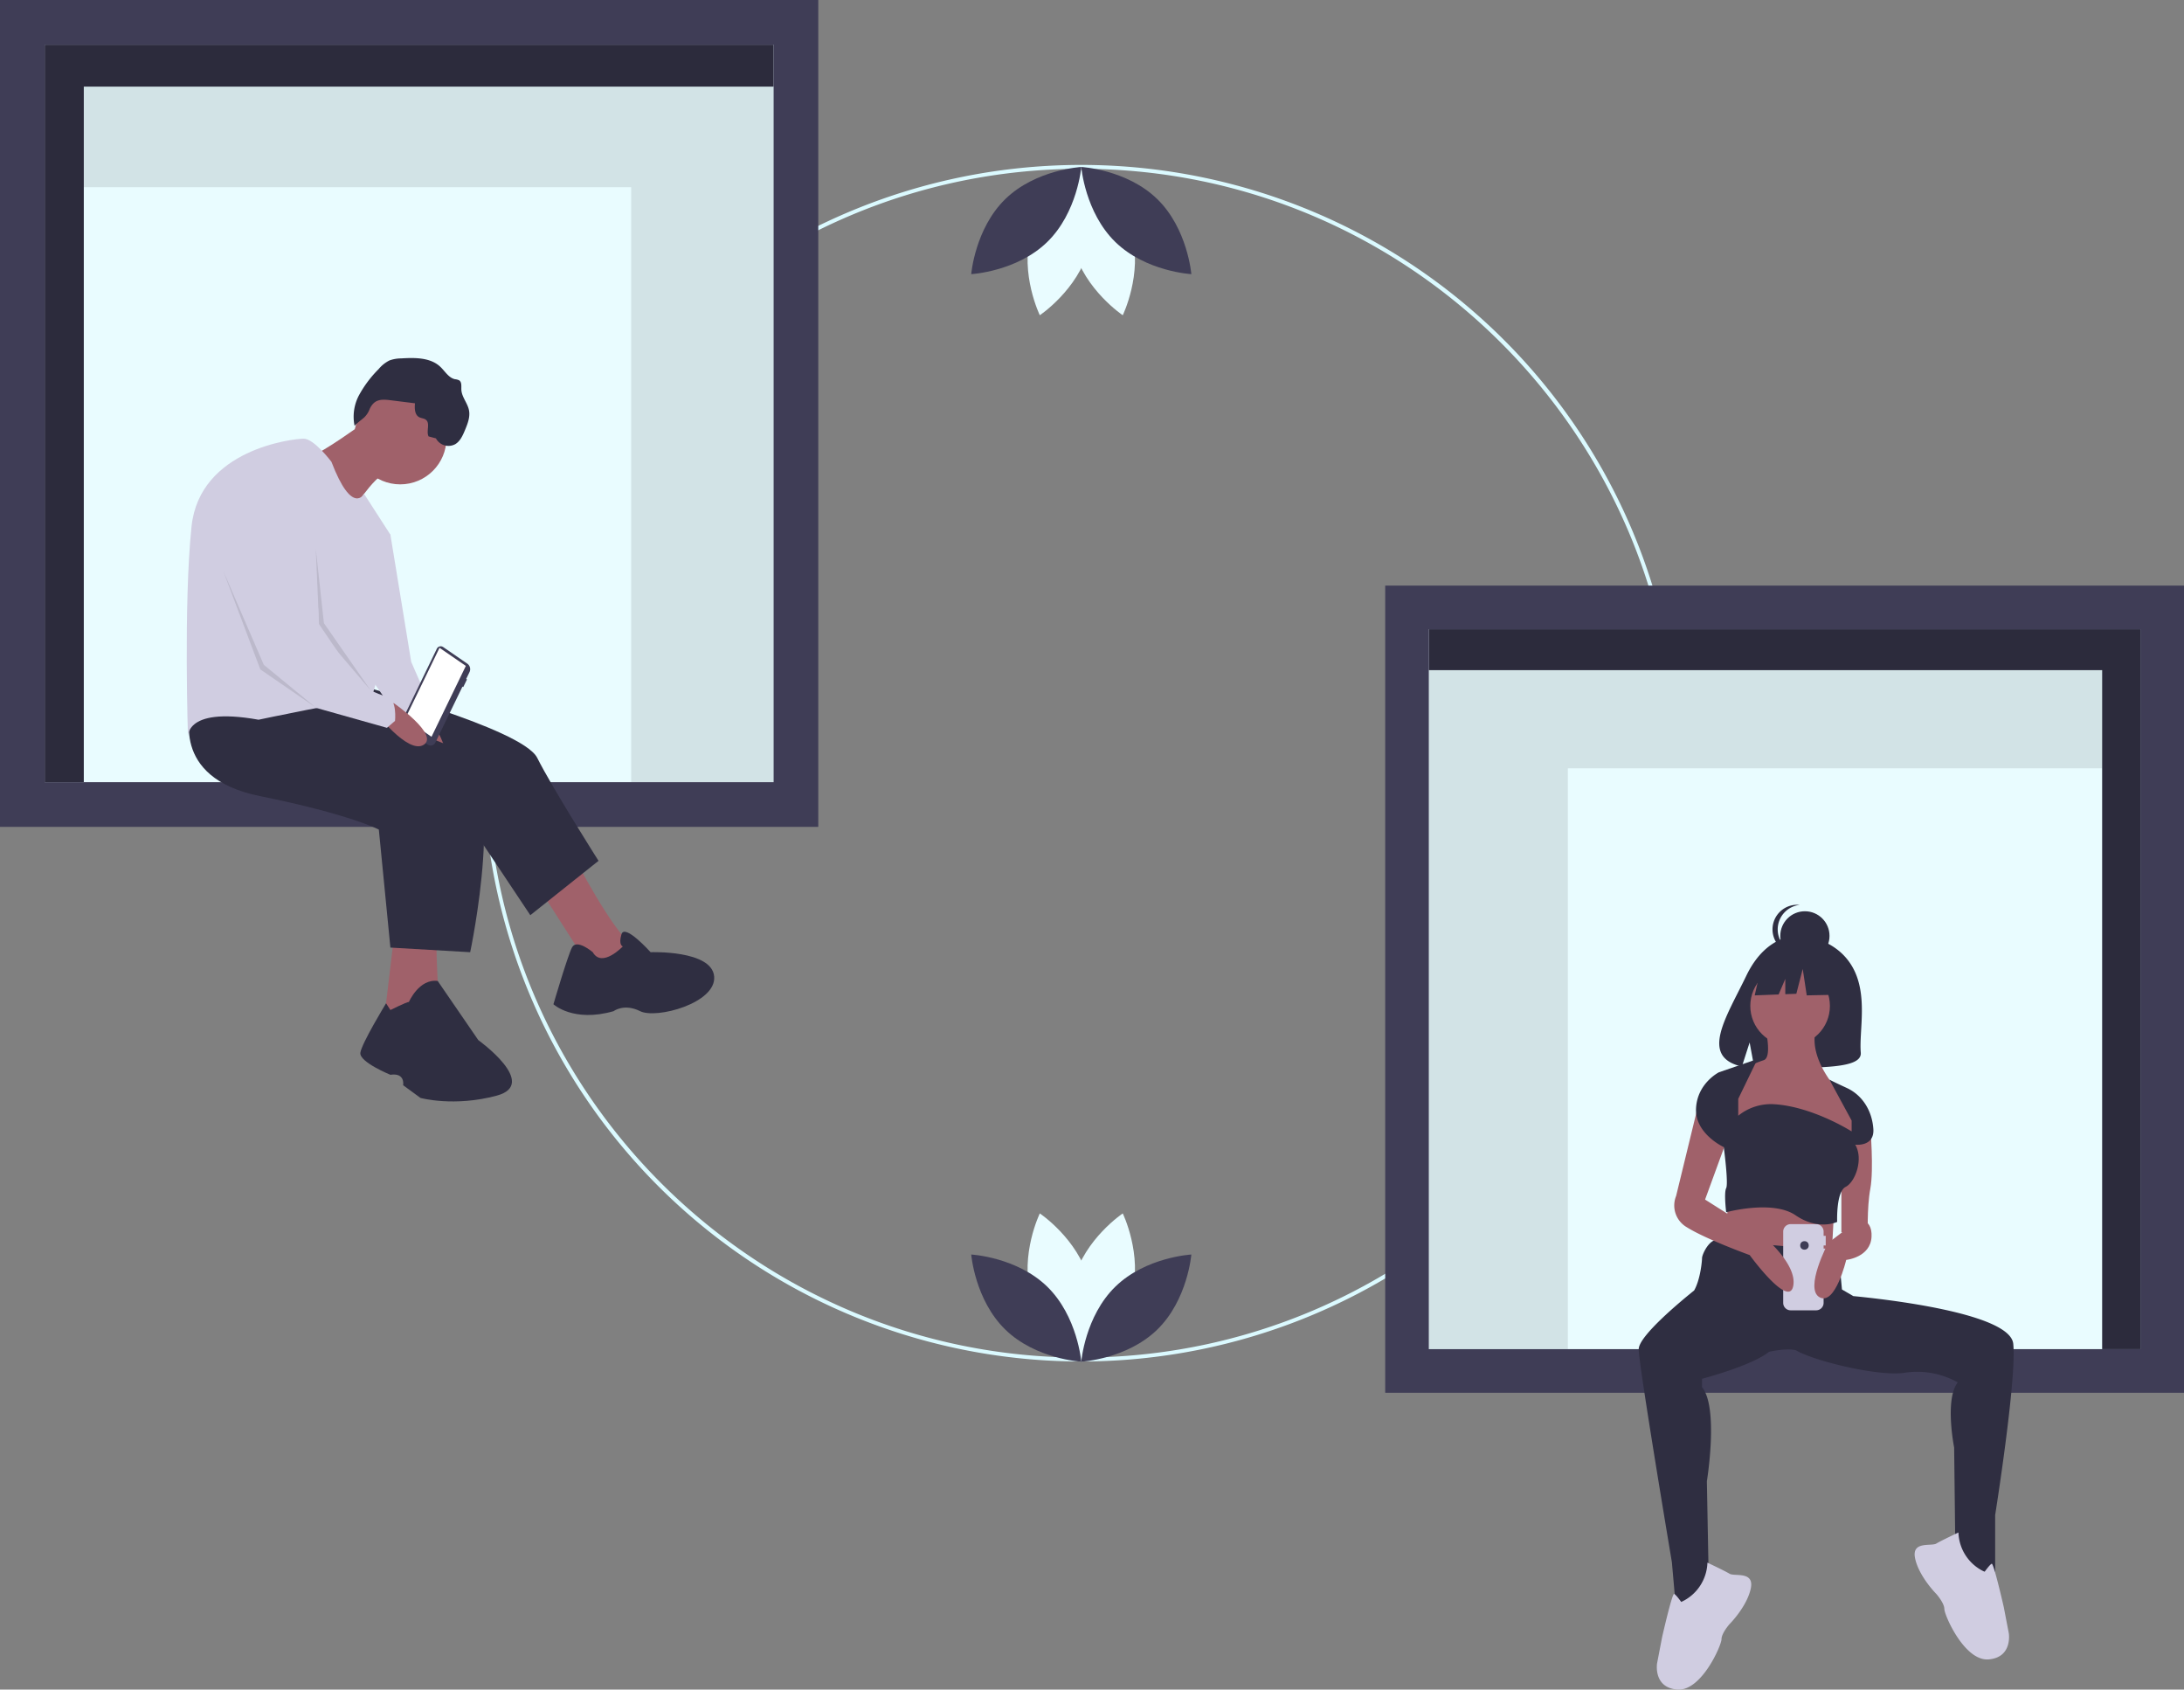<svg xmlns="http://www.w3.org/2000/svg" width="838.771" height="648.727" viewBox="0 0 838.771 648.727"><rect x="0" y="0" width="838.771" height="648.727" fill="#808080" stroke="none"/><g transform="translate(0 0)"><path d="M517.2,560.529a229.707,229.707,0,1,1,162.428-67.28A229.707,229.707,0,0,1,517.2,560.529Zm0-457.919c-125.836,0-228.211,102.375-228.211,228.211S391.364,559.033,517.2,559.033,745.412,456.658,745.412,330.821,643.037,102.61,517.2,102.61Z" transform="translate(-101.931 -37.793)" fill="#dbfaff"/><path d="M612.442,670.629c-4.254,15.724-18.824,25.463-18.824,25.463s-7.673-15.756-3.42-31.48,18.824-25.463,18.824-25.463S616.7,654.9,612.442,670.629Z" transform="translate(-177.824 -173.258)" fill="#e9fcff"/><path d="M568.209,670.629c4.254,15.724,18.824,25.463,18.824,25.463s7.673-15.756,3.42-31.48-18.824-25.463-18.824-25.463S563.955,654.9,568.209,670.629Z" transform="translate(-172.287 -173.258)" fill="#e9fcff"/><path d="M567.179,672.56c11.672,11.363,13.1,28.829,13.1,28.829s-17.5-.955-29.171-12.318-13.1-28.83-13.1-28.83S555.507,661.2,567.179,672.56Z" transform="translate(-165.007 -178.568)" fill="#3f3d56"/><path d="M607.6,672.56c-11.672,11.363-13.1,28.829-13.1,28.829s17.5-.955,29.171-12.318,13.1-28.83,13.1-28.83S619.27,661.2,607.6,672.56Z" transform="translate(-179.23 -178.568)" fill="#3f3d56"/><path d="M568.209,127.611c4.254-15.724,18.824-25.463,18.824-25.463s7.673,15.756,3.42,31.48-18.824,25.463-18.824,25.463S563.955,143.336,568.209,127.611Z" transform="translate(-172.287 -38.059)" fill="#e9fcff"/><path d="M612.442,127.611c-4.254-15.724-18.824-25.463-18.824-25.463s-7.673,15.756-3.42,31.48,18.824,25.463,18.824,25.463S616.7,143.336,612.442,127.611Z" transform="translate(-177.824 -38.059)" fill="#e9fcff"/><path d="M607.6,131c-11.672-11.363-13.1-28.829-13.1-28.829s17.5.955,29.171,12.318,13.1,28.83,13.1,28.83S619.27,142.358,607.6,131Z" transform="translate(-179.23 -38.064)" fill="#3f3d56"/><path d="M567.179,131c11.672-11.363,13.1-28.829,13.1-28.829s-17.5.955-29.171,12.318-13.1,28.83-13.1,28.83S555.507,142.358,567.179,131Z" transform="translate(-165.007 -38.064)" fill="#3f3d56"/><rect width="297.389" height="302.412" transform="translate(10.945 9.485)" fill="#e9fcff"/><path d="M302.872,22.935H22.935V306.089H37.951V39.024H302.872Z" transform="translate(-5.774 -5.774)" fill="#3f3d56"/><path d="M302.872,22.935H22.935V306.089H37.951V39.024H302.872Z" transform="translate(-5.774 -5.774)" opacity="0.3"/><path d="M265.022,44.437H43V83.049H253.224V311.5h54.7V44.437Z" transform="translate(-10.827 -11.188)" opacity="0.1"/><path d="M39.5,16.495V333.971H353.758V16.495ZM336.6,316.81H56.661V33.656H336.6Z" transform="translate(-39.5 -16.495)" fill="#3f3d56"/><path d="M329.17,456.438s14.21,27.532,22.2,33.749S338.5,503.954,338.5,503.954l-24.424-38.19Z" transform="translate(-108.628 -127.257)" fill="#a0616a"/><path d="M209.848,366.821s66.167,17.319,71.94,28.865,23.536,39.522,23.536,39.522l-26.2,20.871-25.756-38.634-71.051-31.973Z" transform="translate(-75.456 -104.695)" fill="#2f2e41"/><path d="M338.666,502.465s-6.217-5.329-7.993-1.776-7.105,21.76-7.105,21.76,7.549,7.105,23.092,2.664c0,0,4-3.109,10.214,0s29.309-3.109,28.421-13.322-24.424-9.326-24.424-9.326-9.913-11.106-11.174-6.885.516,4.665.516,4.665S342.218,508.682,338.666,502.465Z" transform="translate(-111.018 -136.871)" fill="#2f2e41"/><path d="M240.764,492.641l-4.441,37.3h21.76s-1.776-28.865-1.332-32.417S240.764,492.641,240.764,492.641Z" transform="translate(-89.053 -136.372)" fill="#a0616a"/><path d="M256.186,382.845s11.99,17.763,4.885,19.1-12.878-19.1-12.878-19.1Z" transform="translate(-92.042 -108.729)" fill="#a0616a"/><path d="M137.466,379.276s-8.881,26.2,26.2,33.305,45.739,12.878,45.739,12.878l4.441,45.3,30.641,1.776s14.654-68.831-4.441-77.712-59.506-19.1-59.506-19.1Z" transform="translate(-63.912 -106.936)" fill="#2f2e41"/><path d="M236,531s6.217-3.109,7.105-3.109c0,0,3.9-9,11.055-8.054l15.59,22.709s23.536,16.875,7.105,21.315-29.309.888-29.309.888l-6.661-4.885s.888-4.885-4.885-4c0,0-11.99-4.885-11.546-8.437s9.876-19.016,9.876-19.016Z" transform="translate(-86.061 -143.201)" fill="#2f2e41"/><circle cx="17.763" cy="17.763" r="17.763" transform="translate(135.946 150.442)" fill="#a0616a"/><path d="M219.093,233.878s-15.987,11.546-19.1,11.99,14.654,22.2,14.654,22.2,8.437-13.766,13.766-15.543S219.093,233.878,219.093,233.878Z" transform="translate(-79.816 -71.224)" fill="#a0616a"/><path d="M190.918,250.475s-6.661-8.881-10.658-8.881-39.966,4-43.075,33.749-1.332,81.709-1.332,81.709-2.664-12.878,27.088-7.549c0,0,35.526-7.549,41.743-7.549s8.881-63.5,8.881-63.5l-10.111-15.676S198.911,271.347,190.918,250.475Z" transform="translate(-63.631 -73.167)" fill="#d0cde1"/><path d="M229.338,286.105,236,289.658l7.993,48.848,11.1,25.312s-11.99-4.128-12.878.823L224.454,338.95Z" transform="translate(-86.065 -84.373)" fill="#d0cde1"/><path d="M234.9,216.386l9.663,1.207c-.184,1.966-.133,4.4,1.609,5.333.819.437,1.858.415,2.584.994,1.746,1.392.038,4.386,1.024,6.39l2.826.748a5.463,5.463,0,0,0,7.424,2.227c1.9-1.14,2.867-3.319,3.721-5.363,1.021-2.442,2.063-5.065,1.552-7.662-.549-2.79-2.828-5.108-2.932-7.95-.046-1.271.222-2.856-.849-3.541a4.531,4.531,0,0,0-1.567-.416c-2.469-.516-3.843-3.071-5.684-4.794-3.858-3.612-9.783-3.517-15.059-3.2a13.376,13.376,0,0,0-4.432.773,12.912,12.912,0,0,0-4.175,3.329,43.62,43.62,0,0,0-7.451,9.87,17.517,17.517,0,0,0-1.772,12.015c-.1-.386,3.258-2.911,3.676-3.316a8.706,8.706,0,0,0,2.142-3.34C228.859,216.278,231.162,215.919,234.9,216.386Z" transform="translate(-85.187 -62.749)" fill="#2f2e41"/><path d="M162.1,281.777l1.333,31.085,19.753,23.165L165.213,310.2Z" transform="translate(-40.812 -70.942)" opacity="0.1"/><path d="M114.625,293.054l15.542,35.97,19.983,16.43L128.835,330.8Z" transform="translate(-28.859 -73.781)" opacity="0.1"/><path d="M261.621,348.419l9.391,6.46a2.593,2.593,0,0,1,.717,3.19l-1.256,2.592.291.2-1.427,2.945-.291-.2L258.7,384.954a2,2,0,0,1-2.98.951l-8.826-6.071a2.982,2.982,0,0,1-.825-3.668l13.06-26.953a1.673,1.673,0,0,1,2.489-.795Z" transform="translate(-91.429 -99.991)" fill="#3f3d56"/><path d="M207.976,359.631l10.108,6.953,13.186-27.211-10.109-6.953Z" transform="translate(-52.361 -83.692)" fill="#fff"/><path d="M239.1,377.276s17.615,12.207,11.476,16.024-18.926-13.126-18.926-13.126Z" transform="translate(-87.878 -107.327)" fill="#a0616a"/><path d="M165.7,256.431s-23.092,6.661-16.431,27.088c1.607,4.928,3.55,10.217,5.573,15.407,6.364,16.325,13.522,31.665,13.522,31.665l20.071,18.148,27,7.608,3.109-2.664s.888-8.437-3.109-9.326-10.214-4.441-10.214-4.441l-15.987-23.536S188.79,257.763,165.7,256.431Z" transform="translate(-66.832 -76.902)" fill="#d0cde1"/><rect width="290.309" height="295.211" transform="translate(828.086 529.309) rotate(180)" fill="#e9fcff"/><path d="M733.389,322.881H1006.66V599.294H992V338.586H733.389Z" transform="translate(-184.642 -81.29)" fill="#3f3d56"/><path d="M733.389,322.881H1006.66V599.294H992V338.586H733.389Z" transform="translate(-184.642 -81.29)" opacity="0.3"/><path d="M775.27,343.871H992v37.692H786.787V604.578h-53.4V343.871Z" transform="translate(-184.642 -86.575)" opacity="0.1"/><path d="M750.5,316.987V626.9h306.776V316.987Zm16.752,16.752h273.272V610.151H767.252Z" transform="translate(-218.506 -92.148)" fill="#3f3d56"/><path d="M972.923,508.319c-6.606-11.162-19.675-11.682-19.675-11.682s-12.735-1.629-20.905,15.371c-7.615,15.845-18.124,31.145-1.692,34.854l2.968-9.238,1.838,9.926a64.3,64.3,0,0,0,7.031.12c17.6-.568,34.357.166,33.817-6.148C975.587,533.127,979.279,519.059,972.923,508.319Z" transform="translate(-261.67 -137.367)" fill="#2f2e41"/><path d="M886.471,614.3l-1.39,25.016,40.767,4.169,1.39-25.943-13.9-8.8Z" transform="translate(-222.833 -153.26)" fill="#a0616a"/><path d="M1024.46,692.619c-1.222-11.818-49.757-17.182-61.421-18.3l-4.361-2.544-1.39-14.824s-43.083-3.706-46.326-4.169-6.022,5.559-6.022,6.949c0,1-.606,8.177-3.04,12.428-5.256,4.224-21.281,17.513-21.281,22.548,0,6.022,12.74,81.766,12.74,81.766l1.39,15.751,12.971,2.316-.927-49.105s4.633-28.259-1.853-36.134v-3.243s19.023-4.956,25.727-10.352c1.943-.417,7.4-1.446,10.417-.552.414.243.89.494,1.42.748a2.163,2.163,0,0,1,.192.2l.052-.08c8.673,4.059,30.921,9.18,40.02,7.724a31.843,31.843,0,0,1,20.383,3.706c-5.1,6.486-1.39,25.016-1.39,25.016l.463,39.84,6.486,7.875h8.8V758.4S1025.852,706.054,1024.46,692.619Z" transform="translate(-251.265 -176.683)" fill="#2f2e41"/><circle cx="15.288" cy="15.288" r="15.288" transform="translate(672.208 370.936)" fill="#a0616a"/><path d="M941.888,545.676s2.316,10.192-.927,11.118a43.838,43.838,0,0,0-7.412,3.243l-3.706,12.045v12.045l44.936,5.1,1.39-4.169v-6.022l-5.1-9.265-2.316-2.316s-10.192-11.118-7.875-21.773Z" transform="translate(-263.658 -149.724)" fill="#a0616a"/><path d="M995.756,594.9s1.39,16.214,0,23.626-.927,18.53-.927,18.53L984.638,635.2V610.185l2.316-13.435Z" transform="translate(-277.453 -162.117)" fill="#a0616a"/><circle cx="9.45" cy="9.45" r="9.45" transform="translate(683.727 349.876)" fill="#2f2e41"/><path d="M951.289,490.223a9.45,9.45,0,0,1,8.454-9.4,9.45,9.45,0,1,0,0,18.794A9.45,9.45,0,0,1,951.289,490.223Z" transform="translate(-268.556 -133.384)" fill="#2f2e41"/><path d="M935.086,492.055l-12.912-6.763-17.831,2.767-3.689,16.294,9.183-.353,2.566-5.986V503.9l4.237-.163,2.459-9.53,1.537,10.145,15.064-.307Z" transform="translate(-226.754 -122.18)" fill="#2f2e41"/><path d="M909.341,818.356s6.574,3.094,8.507,4.254,9.667-1.16,8.12,5.8-8.12,13.534-8.12,13.534-3.094,3.48-3.094,5.8-7.734,20.108-17.014,19.334-7.734-10.054-7.734-10.054l1.933-10.054s3.867-17.014,4.64-16.628,2.707,3.093,2.707,3.093A17.153,17.153,0,0,0,909.341,818.356Z" transform="translate(-253.604 -218.376)" fill="#d0cde1"/><path d="M1039.067,802.877s-6.574,3.094-8.507,4.254-9.667-1.16-8.12,5.8,8.12,13.534,8.12,13.534,3.094,3.48,3.094,5.8,7.734,20.108,17.014,19.334,7.734-10.054,7.734-10.054l-1.934-10.054s-3.867-17.014-4.64-16.628-2.707,3.094-2.707,3.094A17.156,17.156,0,0,1,1039.067,802.877Z" transform="translate(-286.919 -214.479)" fill="#d0cde1"/><path d="M971.112,652.821v-3.677h-.817V647.51a2.86,2.86,0,0,0-2.859-2.86h-9.8a2.86,2.86,0,0,0-2.86,2.86v27.37a2.859,2.859,0,0,0,2.859,2.86h9.8a2.86,2.86,0,0,0,2.859-2.86V657.723h.817v-3.677H970.3v-1.226Z" transform="translate(-269.934 -174.643)" fill="#d0cde1"/><circle cx="1.634" cy="1.634" r="1.634" transform="translate(691.374 476.544)" fill="#3f3d56"/><path d="M907.917,584.372l-8.339,34.281a9.657,9.657,0,0,0,4.169,12.045c7.412,4.633,24.09,10.655,24.09,10.655s14.824,20.383,16.677,12.045S933.4,634.4,933.4,634.4l-22.7-14.361,8.8-24.089Z" transform="translate(-255.86 -159.467)" fill="#a0616a"/><path d="M986.243,641.941s6.949-.927,6.486,6.949-9.728,8.8-9.728,8.8-4.169,17.6-10.192,14.361,3.243-20.847,3.243-20.847l7.875-6.022Z" transform="translate(-273.963 -173.952)" fill="#a0616a"/><path d="M926.241,575.2l7.412-15.288-14.824,5.1s-8.339,4.169-8.8,13.9,10.655,14.824,10.655,14.824,1.853,13.9.927,15.751,0,9.265,0,9.265,17.836-4.864,26.637,1.158,15.982,2.548,15.982,2.548-.463-11.581,3.243-13.435,6.949-10.655,3.706-16.214c0,0,7.412.927,6.949-6.022s-4.169-12.971-10.192-15.751-6.688-3.224-6.688-3.224l8.541,15.732v4.169s-15.12-9.651-30.08-10.456a19.925,19.925,0,0,0-13.466,4.433h0Z" transform="translate(-258.665 -153.31)" fill="#2f2e41"/></g></svg>
